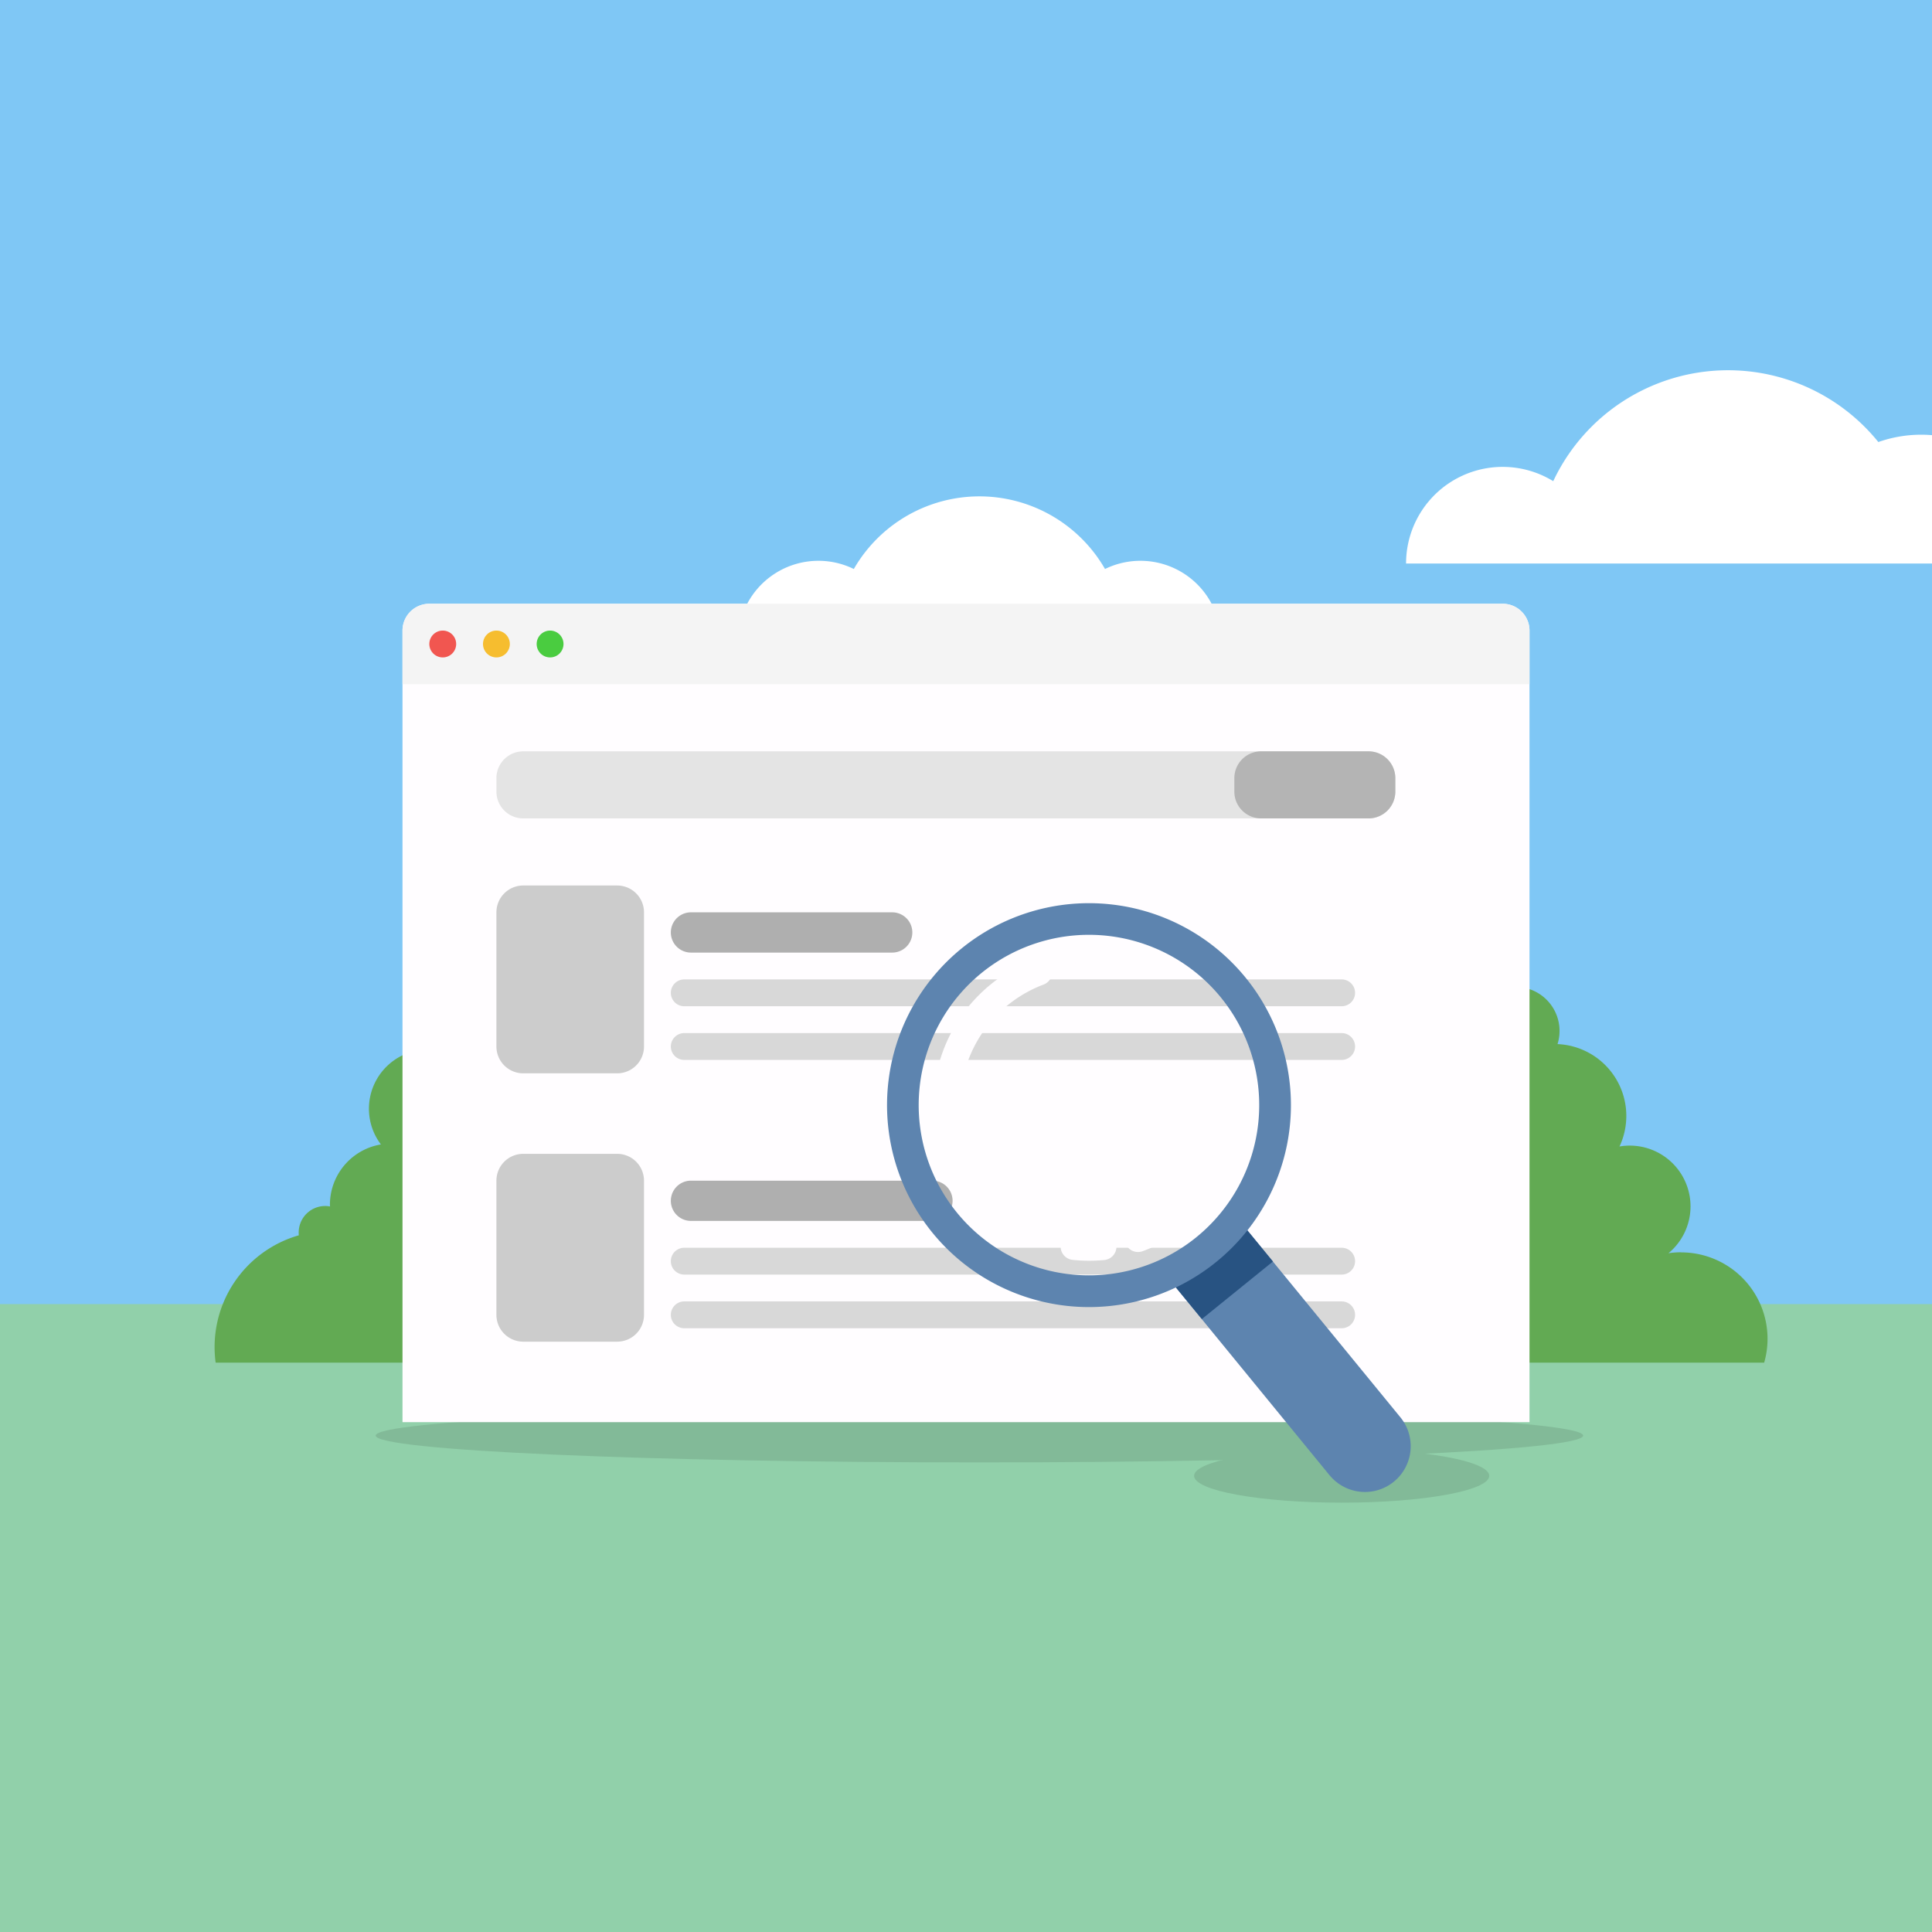 <?xml version="1.0" encoding="UTF-8"?>
<svg xmlns="http://www.w3.org/2000/svg" width="144" height="144">

  <rect width="100%" height="100%" fill="#333333" stroke="none"/>

  <style>
    @keyframes cloudOneSlide {
      from,
      to { animation-timing-function: linear; }

      from { transform: translate(130px, 0px); }
      to { transform: translate(-50px, 0px); }
    }

    @keyframes cloudTwoSlide {
      from,
      to { animation-timing-function: linear; }

      from { transform: translate(100px, 0px); }
      to { transform: translate(-135px, 0px); }
    }

    .cloud_one {
      animation-delay: -4500ms;
      animation-name: cloudOneSlide;
      animation-duration: 9200ms;
      transform-origin: 50% 50%;
      transform: translate(100px, 0);
      animation-iteration-count: infinite;
    }

    .cloud_two {
      animation-delay: -5500ms;
      animation-name: cloudTwoSlide;
      animation-duration: 8630ms;
      transform-origin: 50% 50%;
      transform: translate(-45px, 0);
      animation-iteration-count: infinite;
    }
  </style>

  <g data-name="Group 1">
    <path data-name="Path 1" d="M72 132a60 60 0 10-60-60 60 60 0 0060 60z"/>
  </g>
  <path data-name="Path 2" d="M72 135A63 63 0 109 72a63 63 0 0063 63z" fill="#7fc7f5" stroke="#fff" stroke-width="6"/>
  <path data-name="Path 3" d="M144 0H0v144h144z" fill="#7fc7f5"/>
  <path data-name="Path 4" d="M0 97.2h144V144H0z" fill="#91d0aa" fill-rule="evenodd"/>
  <g data-name="Group 2">
    <path data-name="Path 5" d="M125.3 93.338a6.455 6.455 0 00-.942.069 4.529 4.529 0 00-3.65-7.955 5.359 5.359 0 00-4.619-7.631 3.285 3.285 0 00-2.508-4.206c0-.053.008-.106.008-.159a3.918 3.918 0 00-3.918-3.918h-.017q.03-.306.03-.62a6.535 6.535 0 00-9.144-5.991 9.078 9.078 0 00-12.57-1.684 14.594 14.594 0 00-26.424-3.194 14.063 14.063 0 00-22.913 10.077c-.1-.007-.2-.015-.294-.015a4 4 0 00-3.91 4.822 4.491 4.491 0 00-4.145 5.6 4.417 4.417 0 00-1.893 6.767 4.554 4.554 0 00-3.8 4.488c0 .045.006.089.007.133a1.976 1.976 0 00-2.335 1.951c0 .066 0 .132.01.2a8.668 8.668 0 00-6.2 9.493h115.418a6.44 6.44 0 00-6.187-8.22z" fill="#62aa53" fill-rule="evenodd"/>
  </g>

  <!-- CLOUD ONE -->
  <path
    data-name="Path 6"
    d="M52.8 42h-48a7.2 7.2 0 0110.969-6.136A14.4 14.4 0 0140 32.947 9.607 9.607 0 0152.8 42z"
    fill="#fff"
    fill-rule="evenodd"
    class="cloud_one"
  />

  <!-- CLOUD TWO -->
  <path
    data-name="Path 7"
    d="M136 47.8h-36a6 6 0 018.639-5.39 10.8 10.8 0 0118.722 0A6 6 0 01136 47.8z"
    fill="#fff"
    fill-rule="evenodd"
    class="cloud_two"
  />

  <path data-name="Path 8" d="M100 112c6.075 0 11-.895 11-2s-4.925-2-11-2-11 .895-11 2 4.925 2 11 2z" fill="#82ba98"/>
  <path data-name="Path 9" d="M73 109c24.853 0 45-.895 45-2s-20.147-2-45-2-45 .895-45 2 20.147 2 45 2z" fill="#82ba98"/>
  <path data-name="Path 10" d="M30 106h84V47a2 2 0 00-2-2H32a2 2 0 00-2 2z" fill="#fffdff" fill-rule="evenodd"/>
  <path data-name="Path 11" d="M32 45h80a2 2 0 012 2v4H30v-4a2 2 0 012-2z" fill="#f4f4f4" fill-rule="evenodd"/>
  <path data-name="Path 12" d="M33 49a1 1 0 10-1-1 1 1 0 001 1z" fill="#f15650"/>
  <path data-name="Path 13" d="M37 49a1 1 0 10-1-1 1 1 0 001 1z" fill="#f6bd2f"/>
  <path data-name="Path 14" d="M41 49a1 1 0 10-1-1 1 1 0 001 1z" fill="#4acc40"/>
  <path data-name="Path 15" d="M102 56H39a2 2 0 00-2 2v1a2 2 0 002 2h63a2 2 0 002-2v-1a2 2 0 00-2-2z" fill="#e4e4e4"/>
  <path data-name="Path 16" d="M102 56h-8a2 2 0 00-2 2v1a2 2 0 002 2h8a2 2 0 002-2v-1a2 2 0 00-2-2z" fill="#b4b4b4"/>
  <path data-name="Path 17" d="M46 66h-7a2 2 0 00-2 2v10a2 2 0 002 2h7a2 2 0 002-2V68a2 2 0 00-2-2z" fill="#ccc"/>
  <path data-name="Path 18" d="M66.5 68h-15a1.5 1.5 0 000 3h15a1.5 1.5 0 000-3z" fill="#afafaf"/>
  <path data-name="Path 19" d="M100 73H51a1 1 0 000 2h49a1 1 0 000-2z" fill="#d8d8d8"/>
  <path data-name="Path 20" d="M100 77H51a1 1 0 000 2h49a1 1 0 000-2z" fill="#d8d8d8"/>
  <path data-name="Path 21" d="M46 86h-7a2 2 0 00-2 2v10a2 2 0 002 2h7a2 2 0 002-2V88a2 2 0 00-2-2z" fill="#ccc"/>
  <path data-name="Path 22" d="M69.5 88h-18a1.5 1.5 0 000 3h18a1.5 1.5 0 000-3z" fill="#afafaf"/>
  <path data-name="Path 23" d="M100 93H51a1 1 0 000 2h49a1 1 0 000-2z" fill="#d8d8d8"/>
  <path data-name="Path 24" d="M100 97H51a1 1 0 000 2h49a1 1 0 000-2z" fill="#d8d8d8"/>
  <path data-name="Path 30" d="M99.126 109.991L86.7 94.809l5.3-4.29 12.428 15.181a3.41 3.41 0 01-5.3 4.29z" fill="#5d84af" fill-rule="evenodd"/>
  <path data-name="Path 31" d="M94.879 94.025l-5.3 4.29-2.879-3.506 5.3-4.29z" fill="#285382" fill-rule="evenodd"/>
  <path data-name="Path 32" d="M92.866 72.9A15.052 15.052 0 1171.7 70.668 15.052 15.052 0 0192.866 72.9zm-1.835 1.485a12.691 12.691 0 10-1.884 17.848 12.691 12.691 0 001.884-17.846z" fill="#5d84af" fill-rule="evenodd"/>
  <path data-name="Path 33" d="M81.164 71.771a10.581 10.581 0 011.113.059" fill="none" stroke="#fffdff" stroke-linecap="round" stroke-width="2"/>
  <path data-name="Path 34" d="M70.625 81.257a10.6 10.6 0 016.8-8.808" fill="none" stroke="#fffdff" stroke-linecap="round" stroke-width="2"/>
  <path data-name="Path 35" d="M82.214 92.918a10.63 10.63 0 01-2.161-.009" fill="none" stroke="#fffdff" stroke-linecap="round" stroke-width="2"/>
  <path data-name="Path 36" d="M91.7 83.482a10.6 10.6 0 01-6.878 8.836" fill="none" stroke="#fffdff" stroke-linecap="round" stroke-width="2"/>
</svg>